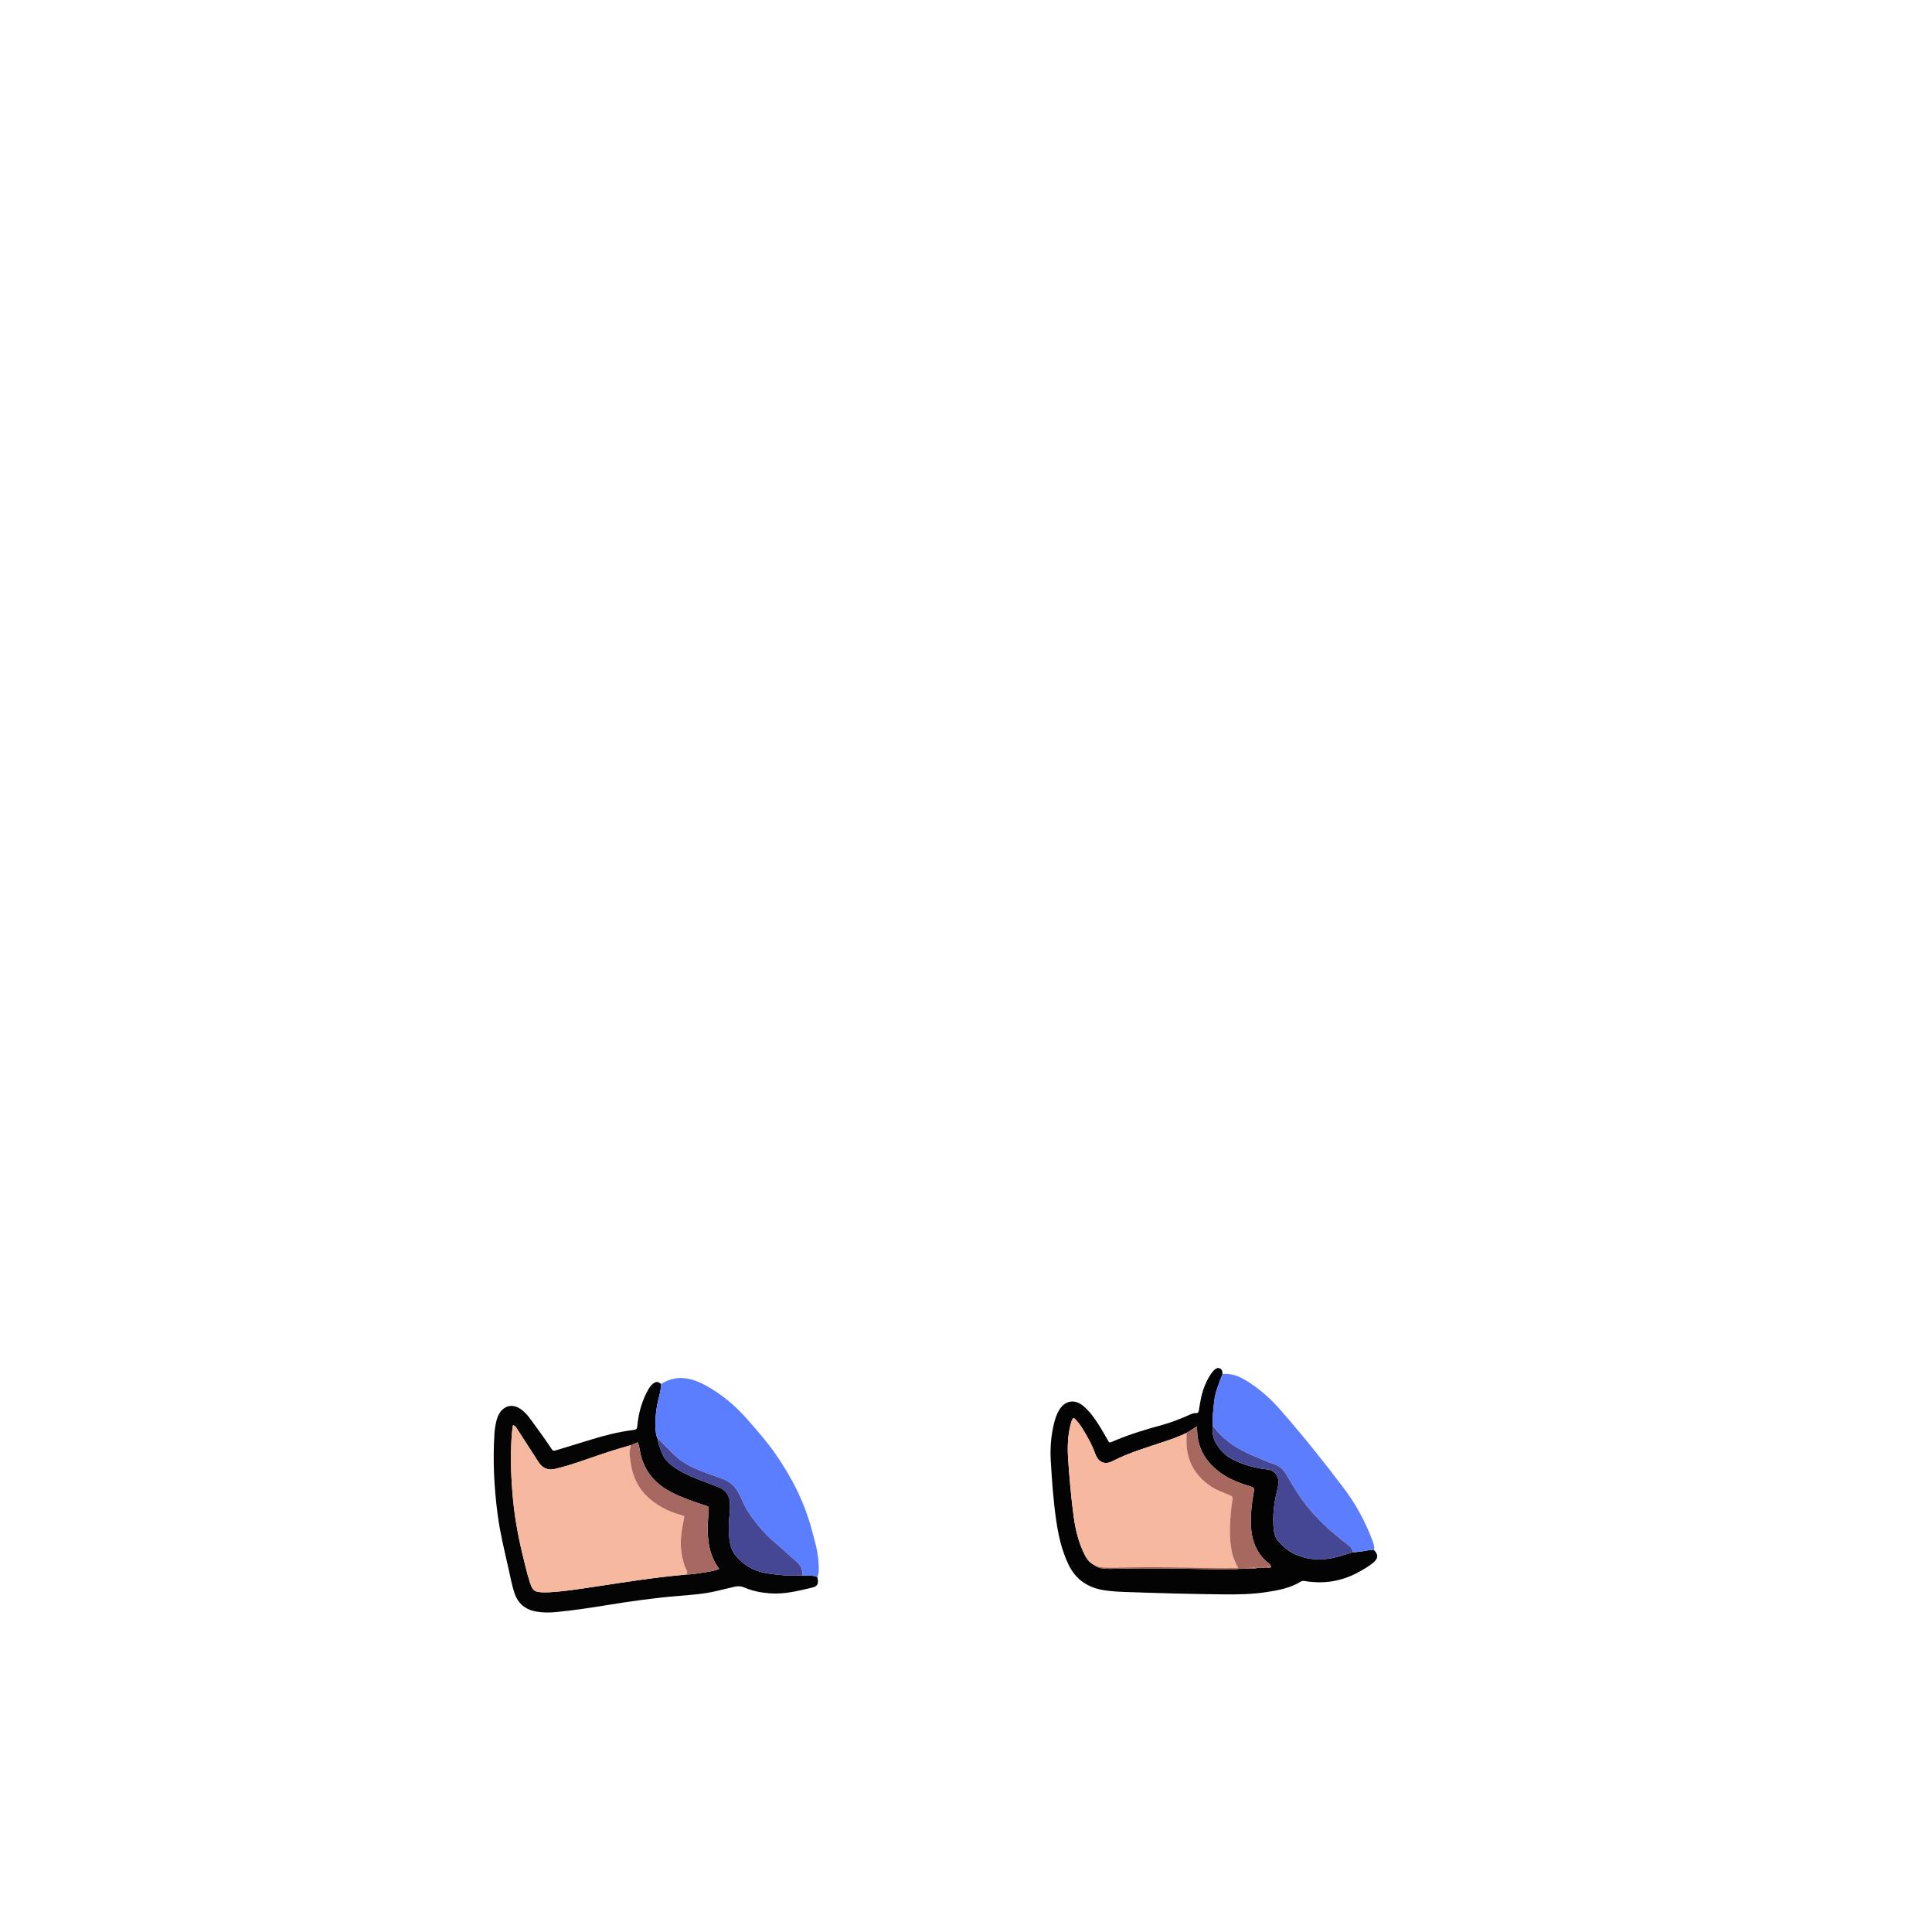 <?xml version="1.0" encoding="UTF-8"?>
<svg id="_图层_1" data-name="图层 1" xmlns="http://www.w3.org/2000/svg" viewBox="0 0 960 960">
  <defs>
    <style>
      .cls-1 {
        fill: #454794;
      }

      .cls-1, .cls-2, .cls-3, .cls-4, .cls-5, .cls-6, .cls-7, .cls-8, .cls-9 {
        stroke-width: 0px;
      }

      .cls-2 {
        fill: #040404;
      }

      .cls-3 {
        fill: #a76861;
      }

      .cls-4 {
        fill: #f6b89f;
      }

      .cls-5 {
        fill: #5b7dfe;
      }

      .cls-6 {
        fill: #a76860;
      }

      .cls-7 {
        fill: #a25e51;
      }

      .cls-8 {
        fill: #040303;
      }

      .cls-9 {
        fill: #5b7dff;
      }
    </style>
  </defs>
  <path class="cls-8" d="m682.73,770.2c2.15,2.15,2.15,4.09-.14,6.09-2.05,1.8-4.44,3.14-6.79,4.48-8.42,4.82-17.46,6.45-27.05,4.9-.9-.15-1.7-.23-2.52.28-5.24,3.2-11.13,4.28-17.08,5.18-6.83,1.03-13.7,1.17-20.58,1.11-16.23-.14-32.46-.61-48.68-1.17-3.75-.13-7.52-.3-11.23-.88-8.03-1.25-14.11-5.26-17.7-12.71-3.3-6.85-4.98-14.17-6.08-21.61-1.48-9.97-2.17-20.03-2.76-30.08-.38-6.41.14-12.78,1.75-19.03.56-2.17,1.28-4.29,2.46-6.21,2.88-4.66,7.57-5.48,11.81-2.04,2.51,2.03,4.51,4.53,6.3,7.19,2.14,3.18,4.11,6.47,5.98,9.83.79,1.43.84,1.46,2.37.79,8.15-3.56,16.65-6.07,25.2-8.42,4.17-1.15,8.17-2.74,12.12-4.47,1.31-.57,2.63-1.34,4.09-1.25,1.29.07,1.39-.66,1.54-1.56.34-2.05.64-4.11,1.08-6.13.85-3.93,2.31-7.64,4.42-11.07.63-1.02,1.36-1.97,2.24-2.8.76-.71,1.63-1.07,2.63-.68.9.36,1.28,1.15,1.28,2.12,0,.24.04.48.06.71-1.74,4.61-3.75,9.14-4.18,14.13-.35,4.03-1.1,8.05-.56,12.12-.41,3.03.11,5.9,1.73,8.49,2.02,3.23,4.59,5.91,8.05,7.65,5.41,2.72,11.13,4.33,17.13,4.99,3.49.39,5.59,2.74,5.61,6.25,0,2.27-.7,4.4-1.18,6.58-1.16,5.26-1.61,10.57-1.24,15.93.17,2.49.66,4.97,2.39,6.89,2.25,2.5,4.73,4.79,7.8,6.26,7.02,3.35,14.31,3.49,21.71,1.5,2.54-.69,5.03-1.53,7.55-2.31.26,0,.52,0,.78,0,.55.23,1.08.18,1.56-.19,1.1-.04,2.18-.22,3.27-.34,1.62-.18,3.19-.92,4.86-.5Zm-138.17,7.92c.23.35.53.54.97.44,0,0,.03.01.03.01.6.65,1.45.62,2.22.74,2.54.4,5.1.23,7.65.17,16.53-.38,33.06,0,49.59.3,3.5.07,7.01.33,10.5-.22,1.31-.06,2.63.07,3.92-.21,1.9.18,3.8.26,5.66-.3,1.32.09,2.64.1,3.94-.18.85.12,1.72.34,2.52-.2-.11-1.54-1.53-2.07-2.43-2.91-4.76-4.44-7-9.94-7.46-16.33-.44-6.02.25-11.94,1.28-17.83.32-1.85.55-2.33-1.71-3.03-4.72-1.46-9.41-3.14-13.56-5.9-6.8-4.51-11.47-10.54-12.61-18.87-.21-1.53-.2-3.09-.32-5.03-1.93,1.2-3.52,2.2-5.11,3.2-3.3,1.62-6.74,2.88-10.22,4.06-8.99,3.04-18.14,5.63-26.64,10.02-3.87,2-7.04.53-8.55-3.62-1.73-4.76-4.19-9.13-6.88-13.39-.72-1.14-1.57-2.22-2.48-3.22-1.45-1.6-1.77-1.53-2.45.44-.36,1.05-.64,2.14-.86,3.23-1.09,5.29-1.19,10.64-.8,15.99.69,9.4,1.46,18.79,2.73,28.13.88,6.43,2.42,12.7,5.28,18.58,1,2.04,2.21,3.89,4.24,5.05.09.28.27.42.57.38h.02c.2.37.48.58.92.51h0Z"/>
  <path class="cls-2" d="m406.16,783.77c.89,3.53-.31,4.56-2.59,5.1-6.99,1.65-13.96,3.44-21.27,2.83-4.25-.36-8.41-1.12-12.31-2.84-1.64-.72-3.2-.83-4.88-.44-3.11.73-6.22,1.46-9.32,2.2-5.93,1.41-12,1.85-18.05,2.33-12.19.98-24.29,2.69-36.36,4.66-8.36,1.36-16.73,2.62-25.16,3.42-3.18.3-6.37.31-9.56-.22-5.57-.92-9.28-3.96-11.06-9.35-1.33-4.03-2.07-8.2-3-12.33-1.96-8.73-4.12-17.41-5.29-26.29-1.79-13.5-2.51-27.04-1.61-40.65.13-1.99.44-3.97.91-5.92.32-1.32.75-2.61,1.44-3.79,2.34-4.05,6.54-5.06,10.43-2.47,2.16,1.43,3.84,3.38,5.33,5.47,3.28,4.63,6.76,9.11,9.85,13.87,1.1,1.7,1.14,1.74,3.06,1.17,5.73-1.72,11.46-3.47,17.17-5.25,6.64-2.06,13.37-3.74,20.28-4.65,2.39-.31,2.34-.38,2.57-2.66.61-6.02,2.21-11.76,5.14-17.08.7-1.26,1.45-2.49,2.64-3.37,1.55-1.14,2.49-1.08,3.96.21,0,2.16-.49,4.25-1.02,6.33-1.3,5.12-2,10.32-1.75,15.61.09,1.91.29,3.81,1.19,5.56.02,2.04.99,3.82,1.61,5.7,1.06,3.23,3.11,5.69,5.86,7.66,3.8,2.73,7.96,4.71,12.29,6.4,3.42,1.34,6.87,2.59,10.29,3.94,3.85,1.51,5.77,4.37,5.76,8.51,0,1.68.06,3.37-.16,5.03-.48,3.51-.47,7.02-.27,10.52.22,3.87,1.05,7.59,3.78,10.62,3.76,4.19,8.37,6.89,13.88,7.94,6.21,1.19,12.5,1.53,18.82,1.32,1.18.03,2.36.06,3.54.09,1.34.03,2.69-.02,3.86.81Zm-92.82-65.62c-7.47,2.03-14.79,4.54-22.1,7.06-5.13,1.78-10.29,3.5-15.59,4.72-3.24.74-5.82-.29-7.75-2.97-.56-.78-1.05-1.61-1.57-2.41-3.07-4.77-6.13-9.55-9.23-14.3-.52-.79-.9-1.84-2.22-2.05-.2,1.48-.44,2.81-.54,4.16-.84,11.11-.43,22.21.64,33.28,1.08,11.16,3.41,22.1,6.17,32.95.69,2.71,1.42,5.41,2.29,8.07,1.21,3.7,2.23,4.42,6.06,4.55,1.2.04,2.4.03,3.6-.04,7.35-.42,14.62-1.56,21.88-2.66,15.17-2.29,30.32-4.74,45.62-6.07,3.59-.14,7.12-.73,10.65-1.33,2.01-.35,4.07-.57,6.11-1.55-5.08-6.74-5.92-14.43-5.67-22.37.06-1.91.31-3.82.39-5.73.14-3.2.43-2.73-2.4-3.65-5.39-1.76-10.74-3.61-15.82-6.18-8.41-4.26-13.93-10.75-15.79-20.15-.3-1.54-.45-3.15-1.21-4.8-1.2.51-2.35,1-3.5,1.49Z"/>
  <path class="cls-9" d="m326.9,715.21c-.9-1.75-1.1-3.65-1.19-5.56-.26-5.29.44-10.49,1.75-15.61.53-2.08,1.02-4.17,1.02-6.33,7.57-4.83,14.99-3.21,22.23.73,7.94,4.32,14.74,10.12,20.7,16.89,4.75,5.4,9.47,10.82,13.62,16.71,8.3,11.79,14.76,24.46,18.43,38.47,1.24,4.71,2.7,9.37,3.11,14.25.25,3,.65,6.05-.4,9.01-1.17-.83-2.53-.78-3.86-.81-1.18-.03-2.36-.06-3.54-.09.29-2.97-.94-5.2-3.17-7.1-3.4-2.89-6.64-5.98-10.04-8.86-5.53-4.68-10.17-10.09-14.08-16.18-1.78-2.78-2.85-5.88-4.37-8.77-1.77-3.38-4.41-5.81-8.05-7.1-2.48-.88-4.96-1.76-7.43-2.68-4.56-1.7-9.12-3.42-13.08-6.36-3.41-2.54-6.27-5.66-9.27-8.64-.72-.72-1.26-1.67-2.35-1.96Z"/>
  <path class="cls-5" d="m682.73,770.2c-1.68-.42-3.24.32-4.86.5-1.09.12-2.17.3-3.27.34-.55-.17-1.08-.2-1.56.19-.26,0-.52,0-.78,0-.2-1.44-1.05-2.48-2.14-3.34-2.57-2.01-5.13-4.03-7.61-6.16-6.56-5.64-12.5-11.84-17.26-19.08-2.23-3.39-4.26-6.92-6.34-10.41-1.32-2.22-3.17-3.77-5.6-4.62-3.92-1.36-7.72-2.99-11.51-4.66-6.49-2.87-12.41-6.53-17.12-11.94-.61-.7-.98-1.67-1.96-2.02-.55-4.07.21-8.09.56-12.12.43-4.99,2.44-9.52,4.18-14.13,4.08-.42,7.74.89,11.17,2.91,6.67,3.94,12.43,9.01,17.5,14.81,11.1,12.69,21.66,25.82,31.8,39.29,5.95,7.9,10.57,16.55,14.05,25.8.56,1.49,1.13,2.99.76,4.64Z"/>
  <path class="cls-4" d="m543.05,777.24c-2.04-1.16-3.25-3.01-4.24-5.05-2.87-5.88-4.41-12.15-5.28-18.58-1.27-9.34-2.05-18.73-2.73-28.13-.39-5.35-.29-10.7.8-15.99.22-1.09.5-2.18.86-3.23.68-1.97,1-2.04,2.45-.44.91,1,1.76,2.08,2.48,3.22,2.69,4.26,5.15,8.63,6.88,13.39,1.51,4.15,4.68,5.62,8.55,3.62,8.5-4.39,17.65-6.98,26.64-10.02,3.48-1.18,6.92-2.44,10.22-4.06-.03,1.83-.14,3.67-.07,5.5.35,9.21,4.7,16.15,12.23,21.22,2.93,1.97,6.33,2.97,9.53,4.4.98.43,1.29.9,1.11,1.99-1.04,6.38-1.47,12.8-1.22,19.26.09,2.23.47,4.42.85,6.61.5,2.95,1.94,5.54,3.09,8.25-9.26.08-18.51-.09-27.76-.3-9.97-.23-19.95-.18-29.92,0-3.99.07-7.96.28-11.92-.31h-.03c-.21-.4-.55-.51-.97-.45h0c-.19-.39-.5-.55-.92-.5,0,0-.02-.01-.02-.01-.09-.28-.27-.41-.57-.38Z"/>
  <path class="cls-1" d="m602.71,709.01c.98.35,1.36,1.32,1.96,2.02,4.72,5.42,10.63,9.08,17.12,11.94,3.79,1.68,7.59,3.31,11.51,4.66,2.43.84,4.27,2.4,5.6,4.62,2.08,3.49,4.11,7.01,6.34,10.41,4.76,7.25,10.7,13.44,17.26,19.08,2.48,2.13,5.04,4.15,7.61,6.16,1.09.85,1.94,1.89,2.14,3.34-2.52.77-5.01,1.62-7.55,2.31-7.4,2-14.68,1.86-21.71-1.5-3.07-1.47-5.55-3.76-7.8-6.26-1.73-1.92-2.22-4.41-2.39-6.89-.37-5.36.09-10.67,1.24-15.93.48-2.17,1.19-4.31,1.18-6.58-.01-3.5-2.12-5.86-5.61-6.25-6-.67-11.73-2.27-17.13-4.99-3.46-1.74-6.04-4.42-8.05-7.65-1.62-2.6-2.14-5.46-1.73-8.49Z"/>
  <path class="cls-6" d="m615.17,779.19c-1.15-2.7-2.59-5.29-3.09-8.25-.37-2.19-.76-4.38-.85-6.61-.25-6.46.18-12.88,1.22-19.26.18-1.09-.14-1.55-1.11-1.99-3.2-1.42-6.6-2.43-9.53-4.4-7.53-5.07-11.88-12.01-12.23-21.22-.07-1.83.04-3.67.07-5.5,1.59-1,3.19-1.99,5.11-3.2.12,1.93.11,3.5.32,5.03,1.14,8.32,5.81,14.35,12.61,18.87,4.15,2.76,8.84,4.44,13.56,5.9,2.26.7,2.03,1.18,1.71,3.03-1.03,5.89-1.72,11.82-1.28,17.83.47,6.39,2.71,11.9,7.46,16.33.9.84,2.32,1.37,2.43,2.91-.84,0-1.71-.23-2.52.2-1.3.28-2.62.28-3.94.18-.22-.23-.51-.48-.82-.37-1.57.54-3.26.23-4.84.67-1.3.28-2.62.15-3.92.21-.12-.13-.24-.26-.36-.38Z"/>
  <path class="cls-7" d="m615.17,779.19c.12.13.24.26.36.38-3.49.55-7,.29-10.5.22-16.53-.31-33.06-.68-49.59-.3-2.55.06-5.11.22-7.65-.17-.77-.12-1.62-.09-2.22-.74,3.96.59,7.93.37,11.92.31,9.97-.17,19.95-.22,29.92,0,9.25.21,18.5.38,27.76.3Z"/>
  <path class="cls-7" d="m619.45,779.36c1.58-.44,3.27-.13,4.84-.67.31-.11.59.14.82.37-1.86.56-3.76.48-5.66.3Z"/>
  <path class="cls-7" d="m629.05,778.88c.81-.43,1.68-.2,2.52-.2-.8.54-1.67.32-2.52.2Z"/>
  <path class="cls-1" d="m673.05,771.23c.48-.39,1.01-.36,1.56-.19-.48.38-1,.42-1.56.19Z"/>
  <path class="cls-7" d="m543.64,777.63c.42-.04.73.11.92.5-.44.07-.72-.14-.92-.5Z"/>
  <path class="cls-7" d="m544.56,778.13c.42-.07.75.04.97.44-.43.1-.73-.09-.97-.44Z"/>
  <path class="cls-7" d="m543.05,777.24c.29-.03.48.1.57.38-.3.04-.48-.1-.57-.38Z"/>
  <path class="cls-4" d="m340.59,782.43c-15.3,1.33-30.45,3.78-45.62,6.07-7.27,1.1-14.53,2.24-21.88,2.66-1.2.07-2.4.08-3.6.04-3.83-.13-4.85-.85-6.06-4.55-.87-2.66-1.6-5.36-2.29-8.07-2.76-10.85-5.09-21.79-6.17-32.95-1.07-11.08-1.48-22.17-.64-33.28.1-1.34.35-2.68.54-4.16,1.31.21,1.7,1.26,2.22,2.05,3.11,4.75,6.16,9.53,9.23,14.3.52.81,1.01,1.63,1.57,2.41,1.93,2.68,4.51,3.72,7.75,2.97,5.3-1.22,10.46-2.94,15.59-4.72,7.31-2.53,14.63-5.04,22.1-7.06-.1,1.59-.71,3.13-.49,4.75.29,2.13.51,4.28.95,6.38,1.42,6.73,4.77,12.25,10.27,16.49,4.31,3.32,9.07,5.63,14.3,7.03,1.8.48,1.78.52,1.37,2.49-1.14,5.48-2,10.98-1.05,16.6.49,2.93,1.08,5.81,2.55,8.43q.74,1.33-.65,2.11Z"/>
  <path class="cls-1" d="m326.9,715.21c1.09.28,1.63,1.24,2.35,1.96,3,2.98,5.86,6.11,9.27,8.64,3.96,2.94,8.52,4.66,13.08,6.36,2.47.92,4.95,1.8,7.43,2.68,3.64,1.29,6.28,3.72,8.05,7.1,1.52,2.89,2.59,6,4.37,8.77,3.9,6.09,8.55,11.5,14.08,16.18,3.41,2.88,6.64,5.97,10.04,8.86,2.23,1.9,3.46,4.13,3.17,7.1-6.32.21-12.61-.14-18.82-1.32-5.51-1.05-10.13-3.75-13.88-7.94-2.72-3.03-3.55-6.75-3.78-10.62-.2-3.5-.2-7.02.27-10.52.22-1.65.16-3.35.16-5.03.02-4.14-1.91-7-5.76-8.51-3.42-1.34-6.87-2.6-10.29-3.94-4.33-1.69-8.49-3.67-12.29-6.4-2.75-1.98-4.8-4.43-5.86-7.66-.61-1.88-1.58-3.66-1.61-5.7Z"/>
  <path class="cls-3" d="m340.59,782.43q1.39-.79.65-2.11c-1.47-2.62-2.05-5.5-2.55-8.43-.95-5.63-.09-11.12,1.05-16.6.41-1.97.43-2.01-1.37-2.49-5.23-1.4-9.98-3.71-14.3-7.03-5.51-4.25-8.85-9.76-10.27-16.49-.44-2.1-.66-4.25-.95-6.38-.22-1.62.39-3.16.49-4.75,1.15-.49,2.31-.98,3.51-1.49.76,1.65.91,3.26,1.21,4.8,1.86,9.4,7.38,15.89,15.79,20.15,5.07,2.57,10.43,4.43,15.82,6.18,2.83.92,2.54.45,2.4,3.65-.08,1.91-.33,3.82-.39,5.73-.25,7.94.59,15.63,5.67,22.37-2.04.97-4.09,1.2-6.11,1.55-3.53.6-7.06,1.19-10.65,1.33Z"/>
</svg>